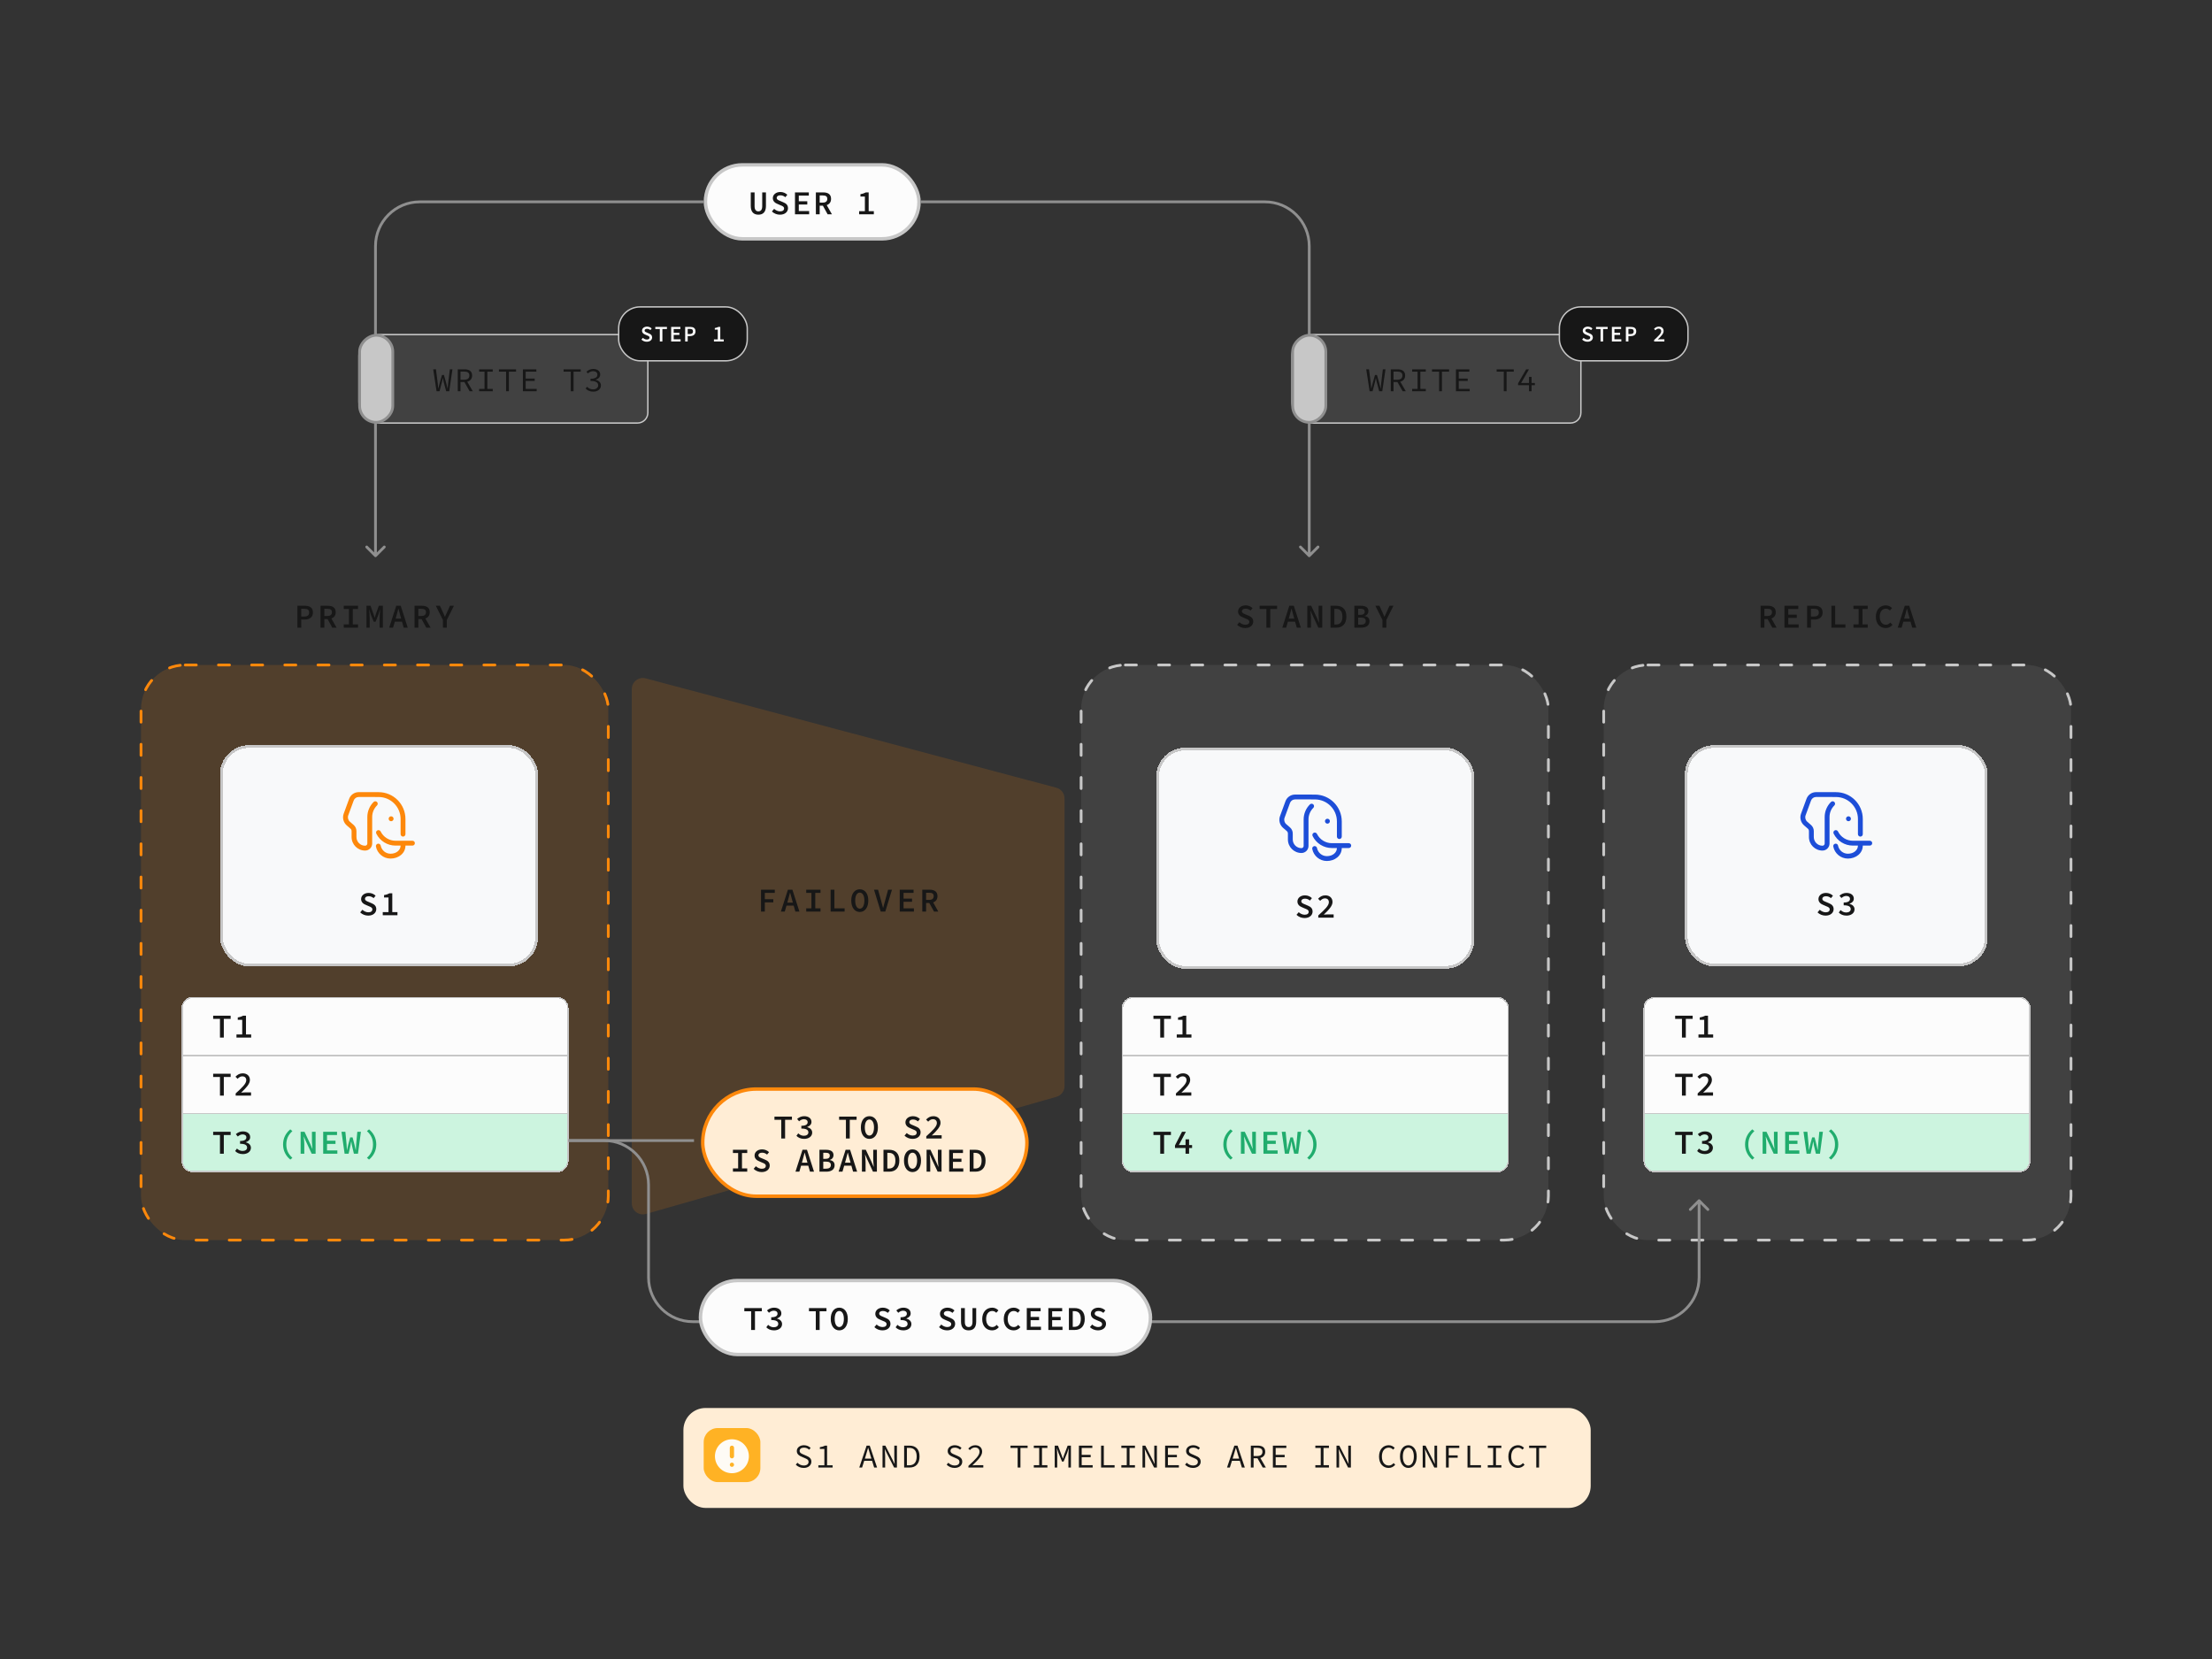 <svg width="1600" height="1200" viewBox="0 0 1600 1200" fill="none" xmlns="http://www.w3.org/2000/svg">
<rect x="0" y="0" width="1600" height="1200" fill="#333333" stroke="none"/>
<rect x="494.328" y="1018.44" width="656.266" height="72.284" rx="16" fill="#FFEDD5"/>
<path d="M900.681 454.288C898.473 454.288 896.385 453.448 894.849 451.96L896.457 450.064C897.633 451.144 899.193 451.888 900.729 451.888C902.673 451.888 903.657 451.072 903.657 449.8C903.657 448.48 902.601 448.072 901.041 447.448L898.905 446.512C897.225 445.864 895.521 444.616 895.521 442.312C895.521 439.792 897.777 437.872 900.969 437.872C902.913 437.872 904.713 438.616 906.009 439.888L904.569 441.64C903.513 440.776 902.433 440.272 900.969 440.272C899.337 440.272 898.329 440.968 898.329 442.168C898.329 443.416 899.601 443.848 901.017 444.424L903.081 445.312C905.073 446.128 906.489 447.28 906.489 449.584C906.489 452.152 904.353 454.288 900.681 454.288ZM916.031 454V440.488H911.111V438.16H923.759V440.488H918.815V454H916.031ZM927.518 454L932.606 438.16H935.846L940.934 454H938.006L936.782 449.68H931.574L930.326 454H927.518ZM932.174 447.496H936.182L935.63 445.528C935.15 443.848 934.67 442.072 934.214 440.32H934.118C933.686 442.072 933.206 443.848 932.726 445.528L932.174 447.496ZM945.605 454V438.16H948.413L952.637 447.136L954.101 450.496H954.173C954.053 448.864 953.789 446.872 953.789 445.12V438.16H956.429V454H953.597L949.397 445L947.933 441.664H947.861C947.981 443.344 948.245 445.24 948.245 446.992V454H945.605ZM962.395 454V438.16H966.451C971.083 438.16 973.867 440.776 973.867 446.008C973.867 451.24 971.083 454 966.595 454H962.395ZM965.179 451.744H966.283C969.307 451.744 971.011 449.896 971.011 446.008C971.011 442.12 969.307 440.392 966.283 440.392H965.179V451.744ZM979.642 454V438.16H984.25C987.466 438.16 989.818 439.144 989.818 442.048C989.818 443.536 988.93 445 987.082 445.504V445.6C989.362 445.984 990.61 447.184 990.61 449.344C990.61 452.512 988.09 454 984.658 454H979.642ZM982.402 444.736H983.986C986.194 444.736 987.106 443.872 987.106 442.384C987.106 440.92 986.098 440.32 984.058 440.32H982.402V444.736ZM982.402 451.84H984.37C986.674 451.84 987.898 450.976 987.898 449.176C987.898 447.472 986.722 446.728 984.37 446.728H982.402V451.84ZM999.985 454V448.48L994.825 438.16H997.777L999.769 442.432C1000.3 443.632 1000.8 444.808 1001.38 446.08H1001.47C1002.02 444.808 1002.58 443.632 1003.13 442.408L1005.05 438.16H1007.93L1002.77 448.48V454H999.985Z" fill="#171717"/>
<rect x="782" y="481" width="338" height="416" rx="32" fill="#C7C7C7" fill-opacity="0.1"/>
<rect x="782" y="481" width="338" height="416" rx="32" stroke="#C7C7C7" stroke-width="2" stroke-linecap="round" stroke-dasharray="8 16"/>
<path d="M1273.47 454V438.16H1278.7C1281.94 438.16 1284.46 439.312 1284.46 442.84C1284.46 445.24 1283.22 446.704 1281.32 447.352L1285.09 454H1281.97L1278.56 447.784H1276.23V454H1273.47ZM1276.23 445.552H1278.42C1280.58 445.552 1281.73 444.64 1281.73 442.84C1281.73 440.992 1280.58 440.368 1278.42 440.368H1276.23V445.552ZM1290.74 454V438.16H1300.75V440.488H1293.5V444.592H1299.65V446.92H1293.5V451.648H1300.99V454H1290.74ZM1307.13 454V438.16H1312.41C1315.84 438.16 1318.36 439.36 1318.36 443.032C1318.36 446.536 1315.79 448.144 1312.41 448.144H1309.89V454H1307.13ZM1309.89 445.936H1312.17C1314.52 445.936 1315.62 444.976 1315.62 443.032C1315.62 441.04 1314.47 440.368 1312.17 440.368H1309.89V445.936ZM1324.71 454V438.16H1327.44V451.648H1334.84V454H1324.71ZM1340.64 454V451.648H1344.4V440.488H1340.64V438.16H1350.98V440.488H1347.19V451.648H1350.98V454H1340.64ZM1364 454.288C1359.99 454.288 1356.85 451.36 1356.85 446.128C1356.85 440.944 1359.95 437.872 1364.1 437.872C1366.04 437.872 1367.58 438.808 1368.56 439.84L1367.03 441.568C1366.23 440.776 1365.32 440.272 1364.1 440.272C1361.48 440.272 1359.68 442.456 1359.68 446.032C1359.68 449.656 1361.48 451.888 1364.17 451.888C1365.44 451.888 1366.43 451.288 1367.31 450.304L1368.87 451.984C1367.6 453.472 1365.99 454.288 1364 454.288ZM1372.68 454L1377.77 438.16H1381.01L1386.1 454H1383.17L1381.94 449.68H1376.74L1375.49 454H1372.68ZM1377.34 447.496H1381.34L1380.79 445.528C1380.31 443.848 1379.83 442.072 1379.38 440.32H1379.28C1378.85 442.072 1378.37 443.848 1377.89 445.528L1377.34 447.496Z" fill="#171717"/>
<rect x="1160" y="481" width="338" height="416" rx="32" fill="#C7C7C7" fill-opacity="0.1"/>
<rect x="1160" y="481" width="338" height="416" rx="32" stroke="#C7C7C7" stroke-width="2" stroke-linecap="round" stroke-dasharray="8 16"/>
<path d="M215.123 454V438.16H220.403C223.835 438.16 226.355 439.36 226.355 443.032C226.355 446.536 223.787 448.144 220.403 448.144H217.883V454H215.123ZM217.883 445.936H220.163C222.515 445.936 223.619 444.976 223.619 443.032C223.619 441.04 222.467 440.368 220.163 440.368H217.883V445.936ZM231.842 454V438.16H237.074C240.314 438.16 242.834 439.312 242.834 442.84C242.834 445.24 241.586 446.704 239.69 447.352L243.458 454H240.338L236.93 447.784H234.602V454H231.842ZM234.602 445.552H236.786C238.946 445.552 240.098 444.64 240.098 442.84C240.098 440.992 238.946 440.368 236.786 440.368H234.602V445.552ZM248.632 454V451.648H252.4V440.488H248.632V438.16H258.976V440.488H255.184V451.648H258.976V454H248.632ZM265.087 454V438.16H268.039L270.223 444.352L270.991 446.728H271.087L271.807 444.352L273.991 438.16H276.943V454H274.591V446.872C274.591 445.36 274.807 442.384 274.951 440.896H274.855L273.655 444.76L271.663 449.728H270.319L268.303 444.76L267.103 440.896H267.031C267.151 442.384 267.391 445.36 267.391 446.872V454H265.087ZM281.521 454L286.609 438.16H289.849L294.937 454H292.009L290.785 449.68H285.577L284.329 454H281.521ZM286.177 447.496H290.185L289.633 445.528C289.153 443.848 288.673 442.072 288.217 440.32H288.121C287.689 442.072 287.209 443.848 286.729 445.528L286.177 447.496ZM299.848 454V438.16H305.08C308.32 438.16 310.84 439.312 310.84 442.84C310.84 445.24 309.592 446.704 307.696 447.352L311.464 454H308.344L304.936 447.784H302.608V454H299.848ZM302.608 445.552H304.792C306.952 445.552 308.104 444.64 308.104 442.84C308.104 440.992 306.952 440.368 304.792 440.368H302.608V445.552ZM320.406 454V448.48L315.246 438.16H318.198L320.19 442.432C320.718 443.632 321.222 444.808 321.798 446.08H321.894C322.446 444.808 322.998 443.632 323.55 442.408L325.47 438.16H328.35L323.19 448.48V454H320.406Z" fill="#171717"/>
<rect x="102" y="481" width="338" height="416" rx="32" fill="#FD880B" fill-opacity="0.15"/>
<rect x="102" y="481" width="338" height="416" rx="32" stroke="#FD880B" stroke-width="2" stroke-linecap="round" stroke-dasharray="8 16"/>
<g>
<path d="M811.375 729.267C811.375 724.701 815.076 721 819.642 721H1083.11C1087.67 721 1091.38 724.701 1091.38 729.267V764H811.375V729.267Z" fill="#FCFCFC" shape-rendering="crispEdges"/>
<path d="M819.643 721.5H1083.11C1087.4 721.5 1090.88 724.978 1090.88 729.268V763.5H811.875V729.268C811.875 724.978 815.353 721.5 819.643 721.5Z" stroke="#C7C7C7" shape-rendering="crispEdges"/>
<path d="M839.229 750.5V736.988H834.309V734.66H846.957V736.988H842.013V750.5H839.229ZM851.172 750.5V748.244H855.324V737.66H852.108V735.932C853.812 735.668 854.988 735.236 856.044 734.66H858.06V748.244H861.804V750.5H851.172Z" fill="#171717"/>
</g>
<g>
<rect x="811.375" y="763" width="280" height="43" fill="#FCFCFC" shape-rendering="crispEdges"/>
<rect x="811.875" y="763.5" width="279" height="42" stroke="#C7C7C7" shape-rendering="crispEdges"/>
<path d="M839.229 792.5V778.988H834.309V776.66H846.957V778.988H842.013V792.5H839.229ZM850.596 792.5V790.892C855.372 786.572 858.252 783.812 858.252 781.34C858.252 779.66 857.268 778.556 855.348 778.556C854.004 778.556 852.9 779.348 851.964 780.332L850.452 778.82C851.94 777.284 853.452 776.372 855.708 776.372C858.828 776.372 860.892 778.268 860.892 781.196C860.892 784.028 858.132 786.932 854.556 790.316C855.468 790.244 856.524 790.148 857.364 790.148H861.708V792.5H850.596Z" fill="#171717"/>
</g>
<g>
<path d="M811.375 805H1091.38V839.733C1091.38 844.299 1087.67 848 1083.11 848H819.642C815.076 848 811.375 844.299 811.375 839.733V805Z" fill="#CCF4DF" shape-rendering="crispEdges"/>
<path d="M1090.88 805.5V839.732C1090.88 844.022 1087.4 847.5 1083.11 847.5H819.643C815.353 847.5 811.875 844.022 811.875 839.732V805.5H1090.88Z" stroke="#C7C7C7" shape-rendering="crispEdges"/>
<path d="M839.229 834.5V820.988H834.309V818.66H846.957V820.988H842.013V834.5H839.229ZM857.532 834.5V830.372H849.9V828.5L854.964 818.66H857.772L852.708 828.236H857.532V824.108H860.1V828.236H862.26V830.372H860.1V834.5H857.532Z" fill="#171717"/>
<path d="M890.105 838.772C886.865 836.084 884.873 832.388 884.873 827.828C884.873 823.244 886.865 819.572 890.105 816.884L891.617 818.18C888.593 820.916 887.225 823.916 887.225 827.828C887.225 831.74 888.593 834.74 891.617 837.476L890.105 838.772ZM897.584 834.5V818.66H900.392L904.616 827.636L906.08 830.996H906.152C906.032 829.364 905.768 827.372 905.768 825.62V818.66H908.408V834.5H905.576L901.376 825.5L899.912 822.164H899.84C899.96 823.844 900.224 825.74 900.224 827.492V834.5H897.584ZM913.895 834.5V818.66H923.903V820.988H916.655V825.092H922.799V827.42H916.655V832.148H924.143V834.5H913.895ZM929.389 834.5L927.133 818.636H929.941L930.829 827.852C930.877 829.196 930.973 830.516 931.045 831.836H931.117C931.405 830.516 931.741 829.172 932.029 827.852L933.397 822.716H935.173L936.517 827.852C936.781 829.148 937.141 830.492 937.429 831.836H937.525L937.741 827.852L938.581 818.636H941.197L939.061 834.5H936.109L934.717 828.644C934.525 827.684 934.333 826.652 934.213 825.716H934.141C933.997 826.652 933.829 827.684 933.613 828.644L932.293 834.5H929.389ZM947.068 838.772L945.532 837.476C948.58 834.74 949.924 831.74 949.924 827.828C949.924 823.916 948.58 820.916 945.532 818.18L947.068 816.884C950.284 819.572 952.3 823.244 952.3 827.828C952.3 832.388 950.284 836.084 947.068 838.772Z" fill="#20AC6D"/>
</g>
<g>
<path d="M131.25 729.267C131.25 724.701 134.951 721 139.517 721H402.983C407.549 721 411.25 724.701 411.25 729.267V764H131.25V729.267Z" fill="#FCFCFC" shape-rendering="crispEdges"/>
<path d="M139.518 721.5H402.982C407.272 721.5 410.75 724.978 410.75 729.268V763.5H131.75V729.268C131.75 724.978 135.228 721.5 139.518 721.5Z" stroke="#C7C7C7" shape-rendering="crispEdges"/>
<path d="M159.104 750.5V736.988H154.184V734.66H166.832V736.988H161.888V750.5H159.104ZM171.047 750.5V748.244H175.199V737.66H171.983V735.932C173.687 735.668 174.863 735.236 175.919 734.66H177.935V748.244H181.679V750.5H171.047Z" fill="#171717"/>
</g>
<g>
<rect x="131.25" y="763" width="280" height="43" fill="#FCFCFC" shape-rendering="crispEdges"/>
<rect x="131.75" y="763.5" width="279" height="42" stroke="#C7C7C7" shape-rendering="crispEdges"/>
<path d="M159.104 792.5V778.988H154.184V776.66H166.832V778.988H161.888V792.5H159.104ZM170.471 792.5V790.892C175.247 786.572 178.127 783.812 178.127 781.34C178.127 779.66 177.143 778.556 175.223 778.556C173.879 778.556 172.775 779.348 171.839 780.332L170.327 778.82C171.815 777.284 173.327 776.372 175.583 776.372C178.703 776.372 180.767 778.268 180.767 781.196C180.767 784.028 178.007 786.932 174.431 790.316C175.343 790.244 176.399 790.148 177.239 790.148H181.583V792.5H170.471Z" fill="#171717"/>
</g>
<g>
<path d="M131.25 805H411.25V839.733C411.25 844.299 407.549 848 402.983 848H139.517C134.951 848 131.25 844.299 131.25 839.733V805Z" fill="#CCF4DF" shape-rendering="crispEdges"/>
<path d="M410.75 805.5V839.732C410.75 844.022 407.272 847.5 402.982 847.5H139.518C135.228 847.5 131.75 844.022 131.75 839.732V805.5H410.75Z" stroke="#C7C7C7" shape-rendering="crispEdges"/>
<path d="M159.104 834.5V820.988H154.184V818.66H166.832V820.988H161.888V834.5H159.104ZM175.679 834.788C173.063 834.788 171.239 833.804 170.087 832.556L171.407 830.78C172.415 831.764 173.783 832.532 175.463 832.532C177.335 832.532 178.727 831.62 178.727 830.108C178.727 828.428 177.431 827.324 173.639 827.324V825.308C176.951 825.308 178.199 824.228 178.199 822.716C178.199 821.372 177.143 820.556 175.511 820.556C174.191 820.556 173.039 821.156 172.007 822.068L170.591 820.364C171.959 819.164 173.663 818.372 175.631 818.372C178.727 818.372 180.959 819.884 180.959 822.524C180.959 824.324 179.735 825.5 177.887 826.172V826.292C179.855 826.772 181.487 828.116 181.487 830.228C181.487 833.108 178.823 834.788 175.679 834.788Z" fill="#171717"/>
<path d="M209.98 838.772C206.74 836.084 204.748 832.388 204.748 827.828C204.748 823.244 206.74 819.572 209.98 816.884L211.492 818.18C208.468 820.916 207.1 823.916 207.1 827.828C207.1 831.74 208.468 834.74 211.492 837.476L209.98 838.772ZM217.459 834.5V818.66H220.267L224.491 827.636L225.955 830.996H226.027C225.907 829.364 225.643 827.372 225.643 825.62V818.66H228.283V834.5H225.451L221.251 825.5L219.787 822.164H219.715C219.835 823.844 220.099 825.74 220.099 827.492V834.5H217.459ZM233.77 834.5V818.66H243.778V820.988H236.53V825.092H242.674V827.42H236.53V832.148H244.018V834.5H233.77ZM249.264 834.5L247.008 818.636H249.816L250.704 827.852C250.752 829.196 250.848 830.516 250.92 831.836H250.992C251.28 830.516 251.616 829.172 251.904 827.852L253.272 822.716H255.048L256.392 827.852C256.656 829.148 257.016 830.492 257.304 831.836H257.4L257.616 827.852L258.456 818.636H261.072L258.936 834.5H255.984L254.592 828.644C254.4 827.684 254.208 826.652 254.088 825.716H254.016C253.872 826.652 253.704 827.684 253.488 828.644L252.168 834.5H249.264ZM266.943 838.772L265.407 837.476C268.455 834.74 269.799 831.74 269.799 827.828C269.799 823.916 268.455 820.916 265.407 818.18L266.943 816.884C270.159 819.572 272.175 823.244 272.175 827.828C272.175 832.388 270.159 836.084 266.943 838.772Z" fill="#20AC6D"/>
</g>
<g>
<path d="M1188.75 729.267C1188.75 724.701 1192.45 721 1197.02 721H1460.48C1465.05 721 1468.75 724.701 1468.75 729.267V764H1188.75V729.267Z" fill="#FCFCFC" shape-rendering="crispEdges"/>
<path d="M1197.02 721.5H1460.48C1464.77 721.5 1468.25 724.978 1468.25 729.268V763.5H1189.25V729.268C1189.25 724.978 1192.73 721.5 1197.02 721.5Z" stroke="#C7C7C7" shape-rendering="crispEdges"/>
<path d="M1216.6 750.5V736.988H1211.68V734.66H1224.33V736.988H1219.39V750.5H1216.6ZM1228.55 750.5V748.244H1232.7V737.66H1229.48V735.932C1231.19 735.668 1232.36 735.236 1233.42 734.66H1235.44V748.244H1239.18V750.5H1228.55Z" fill="#171717"/>
</g>
<g>
<rect x="1188.75" y="763" width="280" height="43" fill="#FCFCFC" shape-rendering="crispEdges"/>
<rect x="1189.25" y="763.5" width="279" height="42" stroke="#C7C7C7" shape-rendering="crispEdges"/>
<path d="M1216.6 792.5V778.988H1211.68V776.66H1224.33V778.988H1219.39V792.5H1216.6ZM1227.97 792.5V790.892C1232.75 786.572 1235.63 783.812 1235.63 781.34C1235.63 779.66 1234.64 778.556 1232.72 778.556C1231.38 778.556 1230.28 779.348 1229.34 780.332L1227.83 778.82C1229.32 777.284 1230.83 776.372 1233.08 776.372C1236.2 776.372 1238.27 778.268 1238.27 781.196C1238.27 784.028 1235.51 786.932 1231.93 790.316C1232.84 790.244 1233.9 790.148 1234.74 790.148H1239.08V792.5H1227.97Z" fill="#171717"/>
</g>
<g>
<path d="M1188.75 805H1468.75V839.733C1468.75 844.299 1465.05 848 1460.48 848H1197.02C1192.45 848 1188.75 844.299 1188.75 839.733V805Z" fill="#CCF4DF" shape-rendering="crispEdges"/>
<path d="M1468.25 805.5V839.732C1468.25 844.022 1464.77 847.5 1460.48 847.5H1197.02C1192.73 847.5 1189.25 844.022 1189.25 839.732V805.5H1468.25Z" stroke="#C7C7C7" shape-rendering="crispEdges"/>
<path d="M1216.6 834.5V820.988H1211.68V818.66H1224.33V820.988H1219.39V834.5H1216.6ZM1233.18 834.788C1230.56 834.788 1228.74 833.804 1227.59 832.556L1228.91 830.78C1229.92 831.764 1231.28 832.532 1232.96 832.532C1234.84 832.532 1236.23 831.62 1236.23 830.108C1236.23 828.428 1234.93 827.324 1231.14 827.324V825.308C1234.45 825.308 1235.7 824.228 1235.7 822.716C1235.7 821.372 1234.64 820.556 1233.01 820.556C1231.69 820.556 1230.54 821.156 1229.51 822.068L1228.09 820.364C1229.46 819.164 1231.16 818.372 1233.13 818.372C1236.23 818.372 1238.46 819.884 1238.46 822.524C1238.46 824.324 1237.24 825.5 1235.39 826.172V826.292C1237.36 826.772 1238.99 828.116 1238.99 830.228C1238.99 833.108 1236.32 834.788 1233.18 834.788Z" fill="#171717"/>
<path d="M1267.48 838.772C1264.24 836.084 1262.25 832.388 1262.25 827.828C1262.25 823.244 1264.24 819.572 1267.48 816.884L1268.99 818.18C1265.97 820.916 1264.6 823.916 1264.6 827.828C1264.6 831.74 1265.97 834.74 1268.99 837.476L1267.48 838.772ZM1274.96 834.5V818.66H1277.77L1281.99 827.636L1283.45 830.996H1283.53C1283.41 829.364 1283.14 827.372 1283.14 825.62V818.66H1285.78V834.5H1282.95L1278.75 825.5L1277.29 822.164H1277.21C1277.33 823.844 1277.6 825.74 1277.6 827.492V834.5H1274.96ZM1291.27 834.5V818.66H1301.28V820.988H1294.03V825.092H1300.17V827.42H1294.03V832.148H1301.52V834.5H1291.27ZM1306.76 834.5L1304.51 818.636H1307.32L1308.2 827.852C1308.25 829.196 1308.35 830.516 1308.42 831.836H1308.49C1308.78 830.516 1309.12 829.172 1309.4 827.852L1310.77 822.716H1312.55L1313.89 827.852C1314.16 829.148 1314.52 830.492 1314.8 831.836H1314.9L1315.12 827.852L1315.96 818.636H1318.57L1316.44 834.5H1313.48L1312.09 828.644C1311.9 827.684 1311.71 826.652 1311.59 825.716H1311.52C1311.37 826.652 1311.2 827.684 1310.99 828.644L1309.67 834.5H1306.76ZM1324.44 838.772L1322.91 837.476C1325.95 834.74 1327.3 831.74 1327.3 827.828C1327.3 823.916 1325.95 820.916 1322.91 818.18L1324.44 816.884C1327.66 819.572 1329.67 823.244 1329.67 827.828C1329.67 832.388 1327.66 836.084 1324.44 838.772Z" fill="#20AC6D"/>
</g>
<g>
<rect x="159.111" y="539" width="230" height="160" rx="21" fill="#F8F9FA" shape-rendering="crispEdges"/>
<rect x="160.111" y="540" width="228" height="158" rx="20" stroke="#C7C7C7" stroke-width="2" shape-rendering="crispEdges"/>
<path fill-rule="evenodd" clip-rule="evenodd" d="M252.546 577.808C253.613 574.902 256.381 572.97 259.477 572.97H271.623V572.988H273.853C284.579 572.988 293.274 581.683 293.274 592.409V603.374C293.274 604.343 292.488 605.129 291.519 605.129C290.55 605.129 289.764 604.343 289.764 603.374V592.409C289.764 583.621 282.64 576.498 273.853 576.498H271.369C271.284 576.498 271.199 576.492 271.117 576.48H259.477C257.853 576.48 256.401 577.493 255.842 579.018L251.906 589.738C251.302 591.382 251.778 593.228 253.102 594.376L255.802 596.716C257.088 597.831 257.827 599.448 257.827 601.15L257.827 605.452C257.827 608.92 260.639 611.732 264.107 611.732C264.987 611.732 265.7 611.019 265.7 610.139L265.7 590.972C265.7 586.889 267.331 582.975 270.23 580.1C270.918 579.417 272.03 579.422 272.712 580.11C273.395 580.799 273.39 581.91 272.702 582.592C270.467 584.808 269.21 587.825 269.21 590.972L269.21 610.139C269.21 612.957 266.925 615.242 264.107 615.242C258.7 615.242 254.317 610.859 254.317 605.452L254.317 601.15C254.317 600.467 254.02 599.817 253.503 599.369L250.803 597.028C248.377 594.926 247.504 591.542 248.61 588.529L252.546 577.808ZM272.987 600.626C273.857 600.199 274.909 600.558 275.336 601.429C277.351 605.534 281.526 608.136 286.099 608.136L298.33 608.136C299.3 608.136 300.085 608.922 300.085 609.891C300.085 610.86 299.3 611.646 298.33 611.646L293.274 611.646L293.274 611.656C293.274 617.319 288.131 621.03 282.501 621.03C277.259 621.03 272.895 617.288 271.927 612.331C271.742 611.379 272.362 610.457 273.314 610.272C274.265 610.086 275.187 610.707 275.373 611.658C276.025 614.999 278.97 617.52 282.501 617.52C286.832 617.52 289.764 614.796 289.764 611.656L289.764 611.646L286.099 611.646C280.187 611.646 274.789 608.283 272.185 602.975C271.758 602.105 272.117 601.053 272.987 600.626Z" fill="#FD880B"/>
<path d="M281.124 592.234C281.124 593.218 281.921 594.015 282.904 594.015C283.888 594.015 284.685 593.218 284.685 592.234C284.685 591.251 283.888 590.454 282.904 590.454C281.921 590.454 281.124 591.251 281.124 592.234Z" fill="#FD880B"/>
<path d="M266.359 662.288C264.151 662.288 262.063 661.448 260.527 659.96L262.135 658.064C263.311 659.144 264.871 659.888 266.407 659.888C268.351 659.888 269.335 659.072 269.335 657.8C269.335 656.48 268.279 656.072 266.719 655.448L264.583 654.512C262.903 653.864 261.199 652.616 261.199 650.312C261.199 647.792 263.455 645.872 266.647 645.872C268.591 645.872 270.391 646.616 271.687 647.888L270.247 649.64C269.191 648.776 268.111 648.272 266.647 648.272C265.015 648.272 264.007 648.968 264.007 650.168C264.007 651.416 265.279 651.848 266.695 652.424L268.759 653.312C270.751 654.128 272.167 655.28 272.167 657.584C272.167 660.152 270.031 662.288 266.359 662.288ZM276.862 662V659.744H281.014V649.16H277.798V647.432C279.502 647.168 280.678 646.736 281.734 646.16H283.75V659.744H287.494V662H276.862Z" fill="#171717"/>
</g>
<g>
<rect x="836.375" y="540.758" width="230" height="160" rx="21" fill="#F8F9FA" shape-rendering="crispEdges"/>
<rect x="837.375" y="541.758" width="228" height="158" rx="20" stroke="#C7C7C7" stroke-width="2" shape-rendering="crispEdges"/>
<path fill-rule="evenodd" clip-rule="evenodd" d="M929.81 579.566C930.877 576.659 933.644 574.728 936.74 574.728H948.887V574.746H951.117C961.843 574.746 970.538 583.441 970.538 594.166V605.131C970.538 606.101 969.752 606.887 968.783 606.887C967.813 606.887 967.027 606.101 967.027 605.131V594.166C967.027 585.379 959.904 578.256 951.117 578.256H948.633C948.547 578.256 948.463 578.25 948.381 578.238H936.74C935.116 578.238 933.665 579.251 933.105 580.776L929.169 591.496C928.566 593.14 929.042 594.986 930.365 596.133L933.066 598.474C934.352 599.588 935.091 601.206 935.091 602.908L935.091 607.21C935.091 610.678 937.902 613.49 941.371 613.49C942.25 613.49 942.963 612.776 942.963 611.897L942.963 592.73C942.963 588.647 944.594 584.733 947.494 581.858C948.182 581.175 949.293 581.18 949.976 581.868C950.658 582.556 950.654 583.668 949.965 584.35C947.731 586.566 946.474 589.583 946.474 592.73L946.474 611.897C946.474 614.715 944.189 617 941.371 617C935.964 617 931.58 612.617 931.58 607.21L931.581 602.908C931.581 602.224 931.284 601.574 930.767 601.127L928.066 598.786C925.64 596.684 924.768 593.3 925.874 590.286L929.81 579.566ZM950.251 602.384C951.121 601.957 952.173 602.316 952.6 603.186C954.614 607.292 958.789 609.894 963.363 609.894L975.594 609.894C976.563 609.894 977.349 610.68 977.349 611.649C977.349 612.618 976.563 613.404 975.594 613.404L970.538 613.404L970.538 613.413C970.538 619.076 965.394 622.788 959.765 622.788C954.523 622.788 950.159 619.046 949.191 614.088C949.005 613.137 949.626 612.215 950.577 612.03C951.529 611.844 952.451 612.465 952.636 613.416C953.288 616.757 956.234 619.278 959.765 619.278C964.096 619.278 967.027 616.554 967.027 613.413L967.027 613.404L963.363 613.404C957.45 613.404 952.053 610.041 949.448 604.733C949.021 603.863 949.381 602.811 950.251 602.384Z" fill="#1D4ED8"/>
<path d="M958.388 593.992C958.388 594.975 959.185 595.772 960.168 595.772C961.151 595.772 961.948 594.975 961.948 593.992C961.948 593.009 961.151 592.212 960.168 592.212C959.185 592.212 958.388 593.009 958.388 593.992Z" fill="#1D4ED8"/>
<path d="M943.623 664.046C941.415 664.046 939.327 663.206 937.791 661.718L939.399 659.822C940.575 660.902 942.135 661.646 943.671 661.646C945.615 661.646 946.599 660.83 946.599 659.558C946.599 658.238 945.543 657.83 943.983 657.206L941.847 656.27C940.167 655.622 938.463 654.374 938.463 652.07C938.463 649.55 940.719 647.63 943.911 647.63C945.855 647.63 947.655 648.374 948.951 649.646L947.511 651.398C946.455 650.534 945.375 650.03 943.911 650.03C942.279 650.03 941.271 650.726 941.271 651.926C941.271 653.174 942.543 653.606 943.959 654.182L946.023 655.07C948.015 655.886 949.431 657.038 949.431 659.342C949.431 661.91 947.295 664.046 943.623 664.046ZM953.55 663.758V662.15C958.326 657.83 961.206 655.07 961.206 652.598C961.206 650.918 960.222 649.814 958.302 649.814C956.958 649.814 955.854 650.606 954.918 651.59L953.406 650.078C954.894 648.542 956.406 647.63 958.662 647.63C961.782 647.63 963.846 649.526 963.846 652.454C963.846 655.286 961.086 658.19 957.51 661.574C958.422 661.502 959.478 661.406 960.318 661.406H964.662V663.758H953.55Z" fill="#171717"/>
</g>
<g>
<rect x="1218.75" y="539" width="219" height="160" rx="21" fill="#F8F9FA" shape-rendering="crispEdges"/>
<rect x="1219.75" y="540" width="217" height="158" rx="20" stroke="#C7C7C7" stroke-width="2" shape-rendering="crispEdges"/>
<path fill-rule="evenodd" clip-rule="evenodd" d="M1306.69 577.808C1307.75 574.902 1310.52 572.97 1313.62 572.97H1325.76V572.988H1327.99C1338.72 572.988 1347.41 581.683 1347.41 592.409V603.374C1347.41 604.343 1346.63 605.129 1345.66 605.129C1344.69 605.129 1343.9 604.343 1343.9 603.374V592.409C1343.9 583.621 1336.78 576.498 1327.99 576.498H1325.51C1325.42 576.498 1325.34 576.492 1325.26 576.48H1313.62C1311.99 576.48 1310.54 577.493 1309.98 579.018L1306.04 589.738C1305.44 591.382 1305.92 593.228 1307.24 594.376L1309.94 596.716C1311.23 597.831 1311.97 599.448 1311.97 601.15L1311.97 605.452C1311.97 608.92 1314.78 611.732 1318.25 611.732C1319.13 611.732 1319.84 611.019 1319.84 610.139L1319.84 590.972C1319.84 586.889 1321.47 582.975 1324.37 580.1C1325.06 579.417 1326.17 579.422 1326.85 580.11C1327.53 580.799 1327.53 581.91 1326.84 582.592C1324.61 584.808 1323.35 587.825 1323.35 590.972L1323.35 610.139C1323.35 612.957 1321.06 615.242 1318.25 615.242C1312.84 615.242 1308.46 610.859 1308.46 605.452L1308.46 601.15C1308.46 600.467 1308.16 599.817 1307.64 599.369L1304.94 597.028C1302.52 594.926 1301.64 591.542 1302.75 588.529L1306.69 577.808ZM1327.13 600.626C1328 600.199 1329.05 600.558 1329.47 601.429C1331.49 605.534 1335.66 608.136 1340.24 608.136L1352.47 608.136C1353.44 608.136 1354.22 608.922 1354.22 609.891C1354.22 610.86 1353.44 611.646 1352.47 611.646L1347.41 611.646L1347.41 611.656C1347.41 617.319 1342.27 621.03 1336.64 621.03C1331.4 621.03 1327.03 617.288 1326.07 612.331C1325.88 611.379 1326.5 610.457 1327.45 610.272C1328.4 610.086 1329.33 610.707 1329.51 611.658C1330.16 614.999 1333.11 617.52 1336.64 617.52C1340.97 617.52 1343.9 614.796 1343.9 611.656L1343.9 611.646L1340.24 611.646C1334.33 611.646 1328.93 608.283 1326.32 602.975C1325.9 602.105 1326.26 601.053 1327.13 600.626Z" fill="#1D4ED8"/>
<path d="M1335.26 592.234C1335.26 593.218 1336.06 594.015 1337.04 594.015C1338.03 594.015 1338.82 593.218 1338.82 592.234C1338.82 591.251 1338.03 590.454 1337.04 590.454C1336.06 590.454 1335.26 591.251 1335.26 592.234Z" fill="#1D4ED8"/>
<path d="M1320.5 662.288C1318.29 662.288 1316.2 661.448 1314.67 659.96L1316.27 658.064C1317.45 659.144 1319.01 659.888 1320.55 659.888C1322.49 659.888 1323.47 659.072 1323.47 657.8C1323.47 656.48 1322.42 656.072 1320.86 655.448L1318.72 654.512C1317.04 653.864 1315.34 652.616 1315.34 650.312C1315.34 647.792 1317.59 645.872 1320.79 645.872C1322.73 645.872 1324.53 646.616 1325.83 647.888L1324.39 649.64C1323.33 648.776 1322.25 648.272 1320.79 648.272C1319.15 648.272 1318.15 648.968 1318.15 650.168C1318.15 651.416 1319.42 651.848 1320.83 652.424L1322.9 653.312C1324.89 654.128 1326.31 655.28 1326.31 657.584C1326.31 660.152 1324.17 662.288 1320.5 662.288ZM1335.63 662.288C1333.02 662.288 1331.19 661.304 1330.04 660.056L1331.36 658.28C1332.37 659.264 1333.74 660.032 1335.42 660.032C1337.29 660.032 1338.68 659.12 1338.68 657.608C1338.68 655.928 1337.38 654.824 1333.59 654.824V652.808C1336.9 652.808 1338.15 651.728 1338.15 650.216C1338.15 648.872 1337.1 648.056 1335.46 648.056C1334.14 648.056 1332.99 648.656 1331.96 649.568L1330.54 647.864C1331.91 646.664 1333.62 645.872 1335.58 645.872C1338.68 645.872 1340.91 647.384 1340.91 650.024C1340.91 651.824 1339.69 653 1337.84 653.672V653.792C1339.81 654.272 1341.44 655.616 1341.44 657.728C1341.44 660.608 1338.78 662.288 1335.63 662.288Z" fill="#171717"/>
</g>
<path d="M457 498.41C457 493.154 461.981 489.327 467.059 490.679L764.059 569.781C767.562 570.714 770 573.886 770 577.512V785.645C770 789.218 767.631 792.358 764.195 793.338L467.195 878.091C462.085 879.549 457 875.712 457 870.398V498.41Z" fill="#FD880B" fill-opacity="0.15"/>
<path d="M550.465 659.375V643.535H560.425V645.863H553.225V650.399H559.345V652.727H553.225V659.375H550.465ZM564.832 659.375L569.92 643.535H573.16L578.248 659.375H575.32L574.096 655.055H568.888L567.64 659.375H564.832ZM569.488 652.871H573.496L572.944 650.903C572.464 649.223 571.984 647.447 571.528 645.695H571.432C571 647.447 570.52 649.223 570.04 650.903L569.488 652.871ZM583.159 659.375V657.023H586.927V645.863H583.159V643.535H593.503V645.863H589.711V657.023H593.503V659.375H583.159ZM600.813 659.375V643.535H603.549V657.023H610.941V659.375H600.813ZM621.9 659.663C618.276 659.663 615.732 656.495 615.732 651.383C615.732 646.247 618.276 643.247 621.9 643.247C625.548 643.247 628.068 646.271 628.068 651.383C628.068 656.495 625.548 659.663 621.9 659.663ZM621.9 657.263C623.916 657.263 625.236 654.959 625.236 651.383C625.236 647.807 623.916 645.647 621.9 645.647C619.884 645.647 618.588 647.807 618.588 651.383C618.588 654.959 619.884 657.263 621.9 657.263ZM637.059 659.375L632.187 643.535H635.115L637.347 651.527C637.851 653.327 638.187 654.863 638.715 656.687H638.811C639.339 654.863 639.699 653.327 640.203 651.527L642.387 643.535H645.195L640.347 659.375H637.059ZM650.801 659.375V643.535H660.809V645.863H653.561V649.967H659.705V652.295H653.561V657.023H661.049V659.375H650.801ZM667.112 659.375V643.535H672.344C675.584 643.535 678.104 644.687 678.104 648.215C678.104 650.615 676.856 652.079 674.96 652.727L678.728 659.375H675.608L672.2 653.159H669.872V659.375H667.112ZM669.872 650.927H672.056C674.216 650.927 675.368 650.015 675.368 648.215C675.368 646.367 674.216 645.743 672.056 645.743H669.872V650.927Z" fill="#171717"/>
<rect x="510.25" y="119.25" width="154.5" height="53.5" rx="26.75" fill="#FCFCFC"/>
<rect x="510.25" y="119.25" width="154.5" height="53.5" rx="26.75" stroke="#C7C7C7" stroke-width="2.5"/>
<path d="M548.576 155.288C545.12 155.288 543.056 153.296 543.056 148.952V139.16H545.816V149.144C545.816 151.76 546.872 152.888 548.576 152.888C550.256 152.888 551.336 151.76 551.336 149.144V139.16H554.024V148.952C554.024 153.296 552.008 155.288 548.576 155.288ZM564.167 155.288C561.959 155.288 559.871 154.448 558.335 152.96L559.943 151.064C561.119 152.144 562.679 152.888 564.215 152.888C566.159 152.888 567.143 152.072 567.143 150.8C567.143 149.48 566.087 149.072 564.527 148.448L562.391 147.512C560.711 146.864 559.007 145.616 559.007 143.312C559.007 140.792 561.263 138.872 564.455 138.872C566.399 138.872 568.199 139.616 569.495 140.888L568.055 142.64C566.999 141.776 565.919 141.272 564.455 141.272C562.823 141.272 561.815 141.968 561.815 143.168C561.815 144.416 563.087 144.848 564.503 145.424L566.567 146.312C568.559 147.128 569.975 148.28 569.975 150.584C569.975 153.152 567.839 155.288 564.167 155.288ZM575.029 155V139.16H585.037V141.488H577.789V145.592H583.933V147.92H577.789V152.648H585.277V155H575.029ZM590.14 155V139.16H595.372C598.612 139.16 601.132 140.312 601.132 143.84C601.132 146.24 599.884 147.704 597.988 148.352L601.756 155H598.636L595.228 148.784H592.9V155H590.14ZM592.9 146.552H595.084C597.244 146.552 598.396 145.64 598.396 143.84C598.396 141.992 597.244 141.368 595.084 141.368H592.9V146.552ZM621.441 155V152.744H625.593V142.16H622.377V140.432C624.081 140.168 625.257 139.736 626.313 139.16H628.329V152.744H632.073V155H621.441Z" fill="#171717"/>
<path d="M270.904 402.707C271.295 403.098 271.928 403.098 272.318 402.707L278.682 396.343C279.073 395.953 279.073 395.319 278.682 394.929C278.292 394.538 277.659 394.538 277.268 394.929L271.611 400.586L265.954 394.929C265.564 394.538 264.931 394.538 264.54 394.929C264.15 395.319 264.15 395.953 264.54 396.343L270.904 402.707ZM509 146V145H303.611V146V147H509V146ZM271.611 178H270.611L270.611 402H271.611H272.611L272.611 178H271.611ZM303.611 146V145C285.386 145 270.611 159.775 270.611 178H271.611H272.611C272.611 160.879 286.49 147 303.611 147V146Z" fill="#8F8F8F"/>
<path d="M469.111 868.5L469.111 924C469.111 941.673 483.438 956 501.111 956L1125.75 956" stroke="#8F8F8F" stroke-width="2"/>
<path d="M469.111 868.5L469.111 857C469.111 839.327 454.784 825 437.111 825L411.25 825" stroke="#8F8F8F" stroke-width="2"/>
<path d="M1229.71 867.793C1229.32 867.402 1228.68 867.402 1228.29 867.793L1221.93 874.157C1221.54 874.547 1221.54 875.181 1221.93 875.571C1222.32 875.962 1222.95 875.962 1223.34 875.571L1229 869.914L1234.66 875.571C1235.05 875.962 1235.68 875.962 1236.07 875.571C1236.46 875.181 1236.46 874.547 1236.07 874.157L1229.71 867.793ZM1125.75 956L1125.75 957L1197 957L1197 956L1197 955L1125.75 955L1125.75 956ZM1229 924L1230 924L1230 868.5L1229 868.5L1228 868.5L1228 924L1229 924ZM1197 956L1197 957C1215.23 957 1230 942.226 1230 924L1229 924L1228 924C1228 941.121 1214.12 955 1197 955L1197 956Z" fill="#8F8F8F"/>
<path d="M947.707 402.707C947.317 403.098 946.683 403.098 946.293 402.707L939.929 396.343C939.538 395.953 939.538 395.319 939.929 394.929C940.319 394.538 940.953 394.538 941.343 394.929L947 400.586L952.657 394.929C953.047 394.538 953.681 394.538 954.071 394.929C954.462 395.319 954.462 395.953 954.071 396.343L947.707 402.707ZM915 146V145V146ZM666 146V145H915V146V147H666V146ZM947 178H948L948 402H947H946L946 178H947ZM915 146V145C933.225 145 948 159.775 948 178H947H946C946 160.879 932.121 147 915 147V146Z" fill="#8F8F8F"/>
<path d="M275.111 242H461.111C465.253 242 468.611 245.358 468.611 249.5V298.5C468.611 302.642 465.253 306 461.111 306H275.111C266.551 306 259.611 299.06 259.611 290.5V257.5C259.611 248.94 266.551 242 275.111 242Z" fill="#C7C7C7" fill-opacity="0.1"/>
<path d="M275.111 242H461.111C465.253 242 468.611 245.358 468.611 249.5V298.5C468.611 302.642 465.253 306 461.111 306H275.111C266.551 306 259.611 299.06 259.611 290.5V257.5C259.611 248.94 266.551 242 275.111 242Z" stroke="#C7C7C7"/>
<rect x="260.111" y="305.5" width="63" height="24" rx="12" transform="rotate(-90 260.111 305.5)" fill="#C7C7C7"/>
<rect x="260.111" y="305.5" width="63" height="24" rx="12" transform="rotate(-90 260.111 305.5)" stroke="#8F8F8F" stroke-width="2" stroke-linecap="round"/>
<path d="M315.775 283L313.351 267.136H315.343L316.615 277.096C316.687 278.416 316.855 279.712 316.951 281.008H317.023C317.359 279.712 317.719 278.392 318.031 277.096L319.687 271.24H321.103L322.759 277.096C323.047 278.368 323.407 279.712 323.743 281.008H323.839C323.935 279.712 324.079 278.392 324.175 277.096L325.375 267.136H327.271L324.943 283H322.735L320.935 276.352C320.719 275.416 320.527 274.432 320.359 273.496H320.287C320.095 274.432 319.903 275.416 319.663 276.352L317.935 283H315.775ZM331.102 283V267.16H335.998C339.19 267.16 341.494 268.312 341.494 271.6C341.494 274.072 340.102 275.536 337.966 276.088L341.974 283H339.694L335.902 276.304H333.094V283H331.102ZM333.094 274.672H335.71C338.158 274.672 339.502 273.664 339.502 271.6C339.502 269.512 338.158 268.768 335.71 268.768H333.094V274.672ZM346.573 283V281.296H350.485V268.84H346.573V267.16H356.413V268.84H352.501V281.296H356.413V283H346.573ZM366.075 283V268.84H360.891V267.16H373.275V268.84H368.091V283H366.075ZM378.234 283V267.16H387.954V268.84H380.25V273.832H386.754V275.536H380.25V281.296H388.194V283H378.234ZM412.847 283V268.84H407.663V267.16H420.047V268.84H414.863V283H412.847ZM429.134 283.288C426.494 283.288 424.742 282.232 423.614 281.056L424.622 279.76C425.63 280.768 427.046 281.656 429.014 281.656C431.102 281.656 432.686 280.504 432.686 278.728C432.686 276.808 431.15 275.536 427.118 275.536V274C430.742 274 432.134 272.704 432.134 271.024C432.134 269.464 430.886 268.48 429.014 268.48C427.574 268.48 426.254 269.152 425.246 270.112L424.19 268.864C425.462 267.712 427.118 266.872 429.086 266.872C431.966 266.872 434.15 268.336 434.15 270.88C434.15 272.8 432.782 274.024 430.886 274.648V274.768C432.926 275.2 434.678 276.592 434.678 278.776C434.678 281.584 432.182 283.288 429.134 283.288Z" fill="#171717"/>
<path d="M950 242H1136C1140.14 242 1143.5 245.358 1143.5 249.5V298.5C1143.5 302.642 1140.14 306 1136 306H950C941.44 306 934.5 299.06 934.5 290.5V257.5C934.5 248.94 941.44 242 950 242Z" fill="#C7C7C7" fill-opacity="0.1"/>
<path d="M950 242H1136C1140.14 242 1143.5 245.358 1143.5 249.5V298.5C1143.5 302.642 1140.14 306 1136 306H950C941.44 306 934.5 299.06 934.5 290.5V257.5C934.5 248.94 941.44 242 950 242Z" stroke="#C7C7C7"/>
<rect x="935" y="305.5" width="63" height="24" rx="12" transform="rotate(-90 935 305.5)" fill="#C7C7C7"/>
<rect x="935" y="305.5" width="63" height="24" rx="12" transform="rotate(-90 935 305.5)" stroke="#8F8F8F" stroke-width="2" stroke-linecap="round"/>
<path d="M990.664 283L988.24 267.136H990.232L991.504 277.096C991.576 278.416 991.744 279.712 991.84 281.008H991.912C992.248 279.712 992.608 278.392 992.92 277.096L994.576 271.24H995.992L997.648 277.096C997.936 278.368 998.296 279.712 998.632 281.008H998.728C998.824 279.712 998.968 278.392 999.064 277.096L1000.26 267.136H1002.16L999.832 283H997.624L995.824 276.352C995.608 275.416 995.416 274.432 995.248 273.496H995.176C994.984 274.432 994.792 275.416 994.552 276.352L992.824 283H990.664ZM1005.99 283V267.16H1010.89C1014.08 267.16 1016.38 268.312 1016.38 271.6C1016.38 274.072 1014.99 275.536 1012.85 276.088L1016.86 283H1014.58L1010.79 276.304H1007.98V283H1005.99ZM1007.98 274.672H1010.6C1013.05 274.672 1014.39 273.664 1014.39 271.6C1014.39 269.512 1013.05 268.768 1010.6 268.768H1007.98V274.672ZM1021.46 283V281.296H1025.37V268.84H1021.46V267.16H1031.3V268.84H1027.39V281.296H1031.3V283H1021.46ZM1040.96 283V268.84H1035.78V267.16H1048.16V268.84H1042.98V283H1040.96ZM1053.12 283V267.16H1062.84V268.84H1055.14V273.832H1061.64V275.536H1055.14V281.296H1063.08V283H1053.12ZM1087.74 283V268.84H1082.55V267.16H1094.94V268.84H1089.75V283H1087.74ZM1105.97 283V278.608H1098.07V277.288L1103.9 267.16H1105.97L1100.25 277.024H1105.97V272.608H1107.84V277.024H1110.21V278.608H1107.84V283H1105.97Z" fill="#171717"/>
<path d="M411.25 825L502 825" stroke="#8F8F8F" stroke-width="2"/>
<rect x="508.306" y="787.75" width="234.5" height="77.5" rx="38.75" fill="#FFEDD5"/>
<rect x="508.306" y="787.75" width="234.5" height="77.5" rx="38.75" stroke="#FD880B" stroke-width="2.5"/>
<path d="M565.101 823.5V809.988H560.181V807.66H572.829V809.988H567.885V823.5H565.101ZM581.676 823.788C579.06 823.788 577.236 822.804 576.084 821.556L577.404 819.78C578.412 820.764 579.78 821.532 581.46 821.532C583.332 821.532 584.724 820.62 584.724 819.108C584.724 817.428 583.428 816.324 579.636 816.324V814.308C582.948 814.308 584.196 813.228 584.196 811.716C584.196 810.372 583.14 809.556 581.508 809.556C580.188 809.556 579.036 810.156 578.004 811.068L576.588 809.364C577.956 808.164 579.66 807.372 581.628 807.372C584.724 807.372 586.956 808.884 586.956 811.524C586.956 813.324 585.732 814.5 583.884 815.172V815.292C585.852 815.772 587.484 817.116 587.484 819.228C587.484 822.108 584.82 823.788 581.676 823.788ZM611.873 823.5V809.988H606.953V807.66H619.601V809.988H614.657V823.5H611.873ZM628.856 823.788C625.232 823.788 622.688 820.62 622.688 815.508C622.688 810.372 625.232 807.372 628.856 807.372C632.504 807.372 635.024 810.396 635.024 815.508C635.024 820.62 632.504 823.788 628.856 823.788ZM628.856 821.388C630.872 821.388 632.192 819.084 632.192 815.508C632.192 811.932 630.872 809.772 628.856 809.772C626.84 809.772 625.544 811.932 625.544 815.508C625.544 819.084 626.84 821.388 628.856 821.388ZM660.085 823.788C657.877 823.788 655.789 822.948 654.253 821.46L655.861 819.564C657.037 820.644 658.597 821.388 660.133 821.388C662.077 821.388 663.061 820.572 663.061 819.3C663.061 817.98 662.005 817.572 660.445 816.948L658.309 816.012C656.629 815.364 654.925 814.116 654.925 811.812C654.925 809.292 657.181 807.372 660.373 807.372C662.317 807.372 664.117 808.116 665.413 809.388L663.973 811.14C662.917 810.276 661.837 809.772 660.373 809.772C658.741 809.772 657.733 810.468 657.733 811.668C657.733 812.916 659.005 813.348 660.421 813.924L662.485 814.812C664.477 815.628 665.893 816.78 665.893 819.084C665.893 821.652 663.757 823.788 660.085 823.788ZM670.012 823.5V821.892C674.788 817.572 677.668 814.812 677.668 812.34C677.668 810.66 676.684 809.556 674.764 809.556C673.42 809.556 672.316 810.348 671.38 811.332L669.868 809.82C671.356 808.284 672.868 807.372 675.124 807.372C678.244 807.372 680.308 809.268 680.308 812.196C680.308 815.028 677.548 817.932 673.972 821.316C674.884 821.244 675.94 821.148 676.78 821.148H681.124V823.5H670.012ZM530.152 847.5V845.148H533.92V833.988H530.152V831.66H540.496V833.988H536.704V845.148H540.496V847.5H530.152ZM550.951 847.788C548.743 847.788 546.655 846.948 545.119 845.46L546.727 843.564C547.903 844.644 549.463 845.388 550.999 845.388C552.943 845.388 553.927 844.572 553.927 843.3C553.927 841.98 552.871 841.572 551.311 840.948L549.175 840.012C547.495 839.364 545.791 838.116 545.791 835.812C545.791 833.292 548.047 831.372 551.239 831.372C553.183 831.372 554.983 832.116 556.279 833.388L554.839 835.14C553.783 834.276 552.703 833.772 551.239 833.772C549.607 833.772 548.599 834.468 548.599 835.668C548.599 836.916 549.871 837.348 551.287 837.924L553.351 838.812C555.343 839.628 556.759 840.78 556.759 843.084C556.759 845.652 554.623 847.788 550.951 847.788ZM575.388 847.5L580.476 831.66H583.716L588.804 847.5H585.876L584.652 843.18H579.444L578.196 847.5H575.388ZM580.044 840.996H584.052L583.5 839.028C583.02 837.348 582.54 835.572 582.084 833.82H581.988C581.556 835.572 581.076 837.348 580.596 839.028L580.044 840.996ZM592.73 847.5V831.66H597.338C600.554 831.66 602.906 832.644 602.906 835.548C602.906 837.036 602.018 838.5 600.17 839.004V839.1C602.45 839.484 603.698 840.684 603.698 842.844C603.698 846.012 601.178 847.5 597.746 847.5H592.73ZM595.49 838.236H597.074C599.282 838.236 600.194 837.372 600.194 835.884C600.194 834.42 599.186 833.82 597.146 833.82H595.49V838.236ZM595.49 845.34H597.458C599.762 845.34 600.986 844.476 600.986 842.676C600.986 840.972 599.81 840.228 597.458 840.228H595.49V845.34ZM606.569 847.5L611.657 831.66H614.897L619.985 847.5H617.057L615.833 843.18H610.625L609.377 847.5H606.569ZM611.225 840.996H615.233L614.681 839.028C614.201 837.348 613.721 835.572 613.265 833.82H613.169C612.737 835.572 612.257 837.348 611.777 839.028L611.225 840.996ZM623.456 847.5V831.66H626.264L630.488 840.636L631.952 843.996H632.024C631.904 842.364 631.64 840.372 631.64 838.62V831.66H634.28V847.5H631.448L627.248 838.5L625.784 835.164H625.712C625.832 836.844 626.096 838.74 626.096 840.492V847.5H623.456ZM639.046 847.5V831.66H643.102C647.734 831.66 650.518 834.276 650.518 839.508C650.518 844.74 647.734 847.5 643.246 847.5H639.046ZM641.83 845.244H642.934C645.958 845.244 647.662 843.396 647.662 839.508C647.662 835.62 645.958 833.892 642.934 833.892H641.83V845.244ZM660.037 847.788C656.413 847.788 653.869 844.62 653.869 839.508C653.869 834.372 656.413 831.372 660.037 831.372C663.685 831.372 666.205 834.396 666.205 839.508C666.205 844.62 663.685 847.788 660.037 847.788ZM660.037 845.388C662.053 845.388 663.373 843.084 663.373 839.508C663.373 835.932 662.053 833.772 660.037 833.772C658.021 833.772 656.725 835.932 656.725 839.508C656.725 843.084 658.021 845.388 660.037 845.388ZM670.228 847.5V831.66H673.036L677.26 840.636L678.724 843.996H678.796C678.676 842.364 678.412 840.372 678.412 838.62V831.66H681.052V847.5H678.22L674.02 838.5L672.556 835.164H672.484C672.604 836.844 672.868 838.74 672.868 840.492V847.5H670.228ZM686.538 847.5V831.66H696.546V833.988H689.298V838.092H695.442V840.42H689.298V845.148H696.786V847.5H686.538ZM701.409 847.5V831.66H705.465C710.097 831.66 712.881 834.276 712.881 839.508C712.881 844.74 710.097 847.5 705.609 847.5H701.409ZM704.193 845.244H705.297C708.321 845.244 710.025 843.396 710.025 839.508C710.025 835.62 708.321 833.892 705.297 833.892H704.193V845.244Z" fill="#171717"/>
<rect x="506.671" y="926.25" width="325.5" height="53.5" rx="26.75" fill="#FCFCFC"/>
<rect x="506.671" y="926.25" width="325.5" height="53.5" rx="26.75" stroke="#C7C7C7" stroke-width="2.5"/>
<path d="M543.309 962V948.488H538.389V946.16H551.037V948.488H546.093V962H543.309ZM559.884 962.288C557.268 962.288 555.444 961.304 554.292 960.056L555.612 958.28C556.62 959.264 557.988 960.032 559.668 960.032C561.54 960.032 562.932 959.12 562.932 957.608C562.932 955.928 561.636 954.824 557.844 954.824V952.808C561.156 952.808 562.404 951.728 562.404 950.216C562.404 948.872 561.348 948.056 559.716 948.056C558.396 948.056 557.244 948.656 556.212 949.568L554.796 947.864C556.164 946.664 557.868 945.872 559.836 945.872C562.932 945.872 565.164 947.384 565.164 950.024C565.164 951.824 563.94 953 562.092 953.672V953.792C564.06 954.272 565.692 955.616 565.692 957.728C565.692 960.608 563.028 962.288 559.884 962.288ZM590.081 962V948.488H585.161V946.16H597.809V948.488H592.865V962H590.081ZM607.064 962.288C603.44 962.288 600.896 959.12 600.896 954.008C600.896 948.872 603.44 945.872 607.064 945.872C610.712 945.872 613.232 948.896 613.232 954.008C613.232 959.12 610.712 962.288 607.064 962.288ZM607.064 959.888C609.08 959.888 610.4 957.584 610.4 954.008C610.4 950.432 609.08 948.272 607.064 948.272C605.048 948.272 603.752 950.432 603.752 954.008C603.752 957.584 605.048 959.888 607.064 959.888ZM638.293 962.288C636.085 962.288 633.997 961.448 632.461 959.96L634.069 958.064C635.245 959.144 636.805 959.888 638.341 959.888C640.285 959.888 641.269 959.072 641.269 957.8C641.269 956.48 640.213 956.072 638.653 955.448L636.517 954.512C634.837 953.864 633.133 952.616 633.133 950.312C633.133 947.792 635.389 945.872 638.581 945.872C640.525 945.872 642.325 946.616 643.621 947.888L642.181 949.64C641.125 948.776 640.045 948.272 638.581 948.272C636.949 948.272 635.941 948.968 635.941 950.168C635.941 951.416 637.213 951.848 638.629 952.424L640.693 953.312C642.685 954.128 644.101 955.28 644.101 957.584C644.101 960.152 641.965 962.288 638.293 962.288ZM653.427 962.288C650.811 962.288 648.987 961.304 647.835 960.056L649.155 958.28C650.163 959.264 651.531 960.032 653.211 960.032C655.083 960.032 656.475 959.12 656.475 957.608C656.475 955.928 655.179 954.824 651.387 954.824V952.808C654.699 952.808 655.947 951.728 655.947 950.216C655.947 948.872 654.891 948.056 653.259 948.056C651.939 948.056 650.787 948.656 649.755 949.568L648.339 947.864C649.707 946.664 651.411 945.872 653.379 945.872C656.475 945.872 658.707 947.384 658.707 950.024C658.707 951.824 657.483 953 655.635 953.672V953.792C657.603 954.272 659.235 955.616 659.235 957.728C659.235 960.608 656.571 962.288 653.427 962.288ZM685.065 962.288C682.857 962.288 680.769 961.448 679.233 959.96L680.841 958.064C682.017 959.144 683.577 959.888 685.113 959.888C687.057 959.888 688.041 959.072 688.041 957.8C688.041 956.48 686.985 956.072 685.425 955.448L683.289 954.512C681.609 953.864 679.905 952.616 679.905 950.312C679.905 947.792 682.161 945.872 685.353 945.872C687.297 945.872 689.097 946.616 690.393 947.888L688.953 949.64C687.897 948.776 686.817 948.272 685.353 948.272C683.721 948.272 682.713 948.968 682.713 950.168C682.713 951.416 683.985 951.848 685.401 952.424L687.465 953.312C689.457 954.128 690.873 955.28 690.873 957.584C690.873 960.152 688.737 962.288 685.065 962.288ZM700.655 962.288C697.199 962.288 695.135 960.296 695.135 955.952V946.16H697.895V956.144C697.895 958.76 698.951 959.888 700.655 959.888C702.335 959.888 703.415 958.76 703.415 956.144V946.16H706.103V955.952C706.103 960.296 704.087 962.288 700.655 962.288ZM717.614 962.288C713.606 962.288 710.462 959.36 710.462 954.128C710.462 948.944 713.558 945.872 717.71 945.872C719.654 945.872 721.19 946.808 722.174 947.84L720.638 949.568C719.846 948.776 718.934 948.272 717.71 948.272C715.094 948.272 713.294 950.456 713.294 954.032C713.294 957.656 715.094 959.888 717.782 959.888C719.054 959.888 720.038 959.288 720.926 958.304L722.486 959.984C721.214 961.472 719.606 962.288 717.614 962.288ZM733.205 962.288C729.197 962.288 726.053 959.36 726.053 954.128C726.053 948.944 729.149 945.872 733.301 945.872C735.245 945.872 736.781 946.808 737.765 947.84L736.229 949.568C735.437 948.776 734.525 948.272 733.301 948.272C730.685 948.272 728.885 950.456 728.885 954.032C728.885 957.656 730.685 959.888 733.373 959.888C734.645 959.888 735.629 959.288 736.517 958.304L738.077 959.984C736.805 961.472 735.197 962.288 733.205 962.288ZM742.699 962V946.16H752.707V948.488H745.459V952.592H751.603V954.92H745.459V959.648H752.947V962H742.699ZM758.29 962V946.16H768.298V948.488H761.05V952.592H767.194V954.92H761.05V959.648H768.538V962H758.29ZM773.16 962V946.16H777.216C781.848 946.16 784.632 948.776 784.632 954.008C784.632 959.24 781.848 962 777.36 962H773.16ZM775.944 959.744H777.048C780.072 959.744 781.776 957.896 781.776 954.008C781.776 950.12 780.072 948.392 777.048 948.392H775.944V959.744ZM794.199 962.288C791.991 962.288 789.903 961.448 788.367 959.96L789.975 958.064C791.151 959.144 792.711 959.888 794.247 959.888C796.191 959.888 797.175 959.072 797.175 957.8C797.175 956.48 796.119 956.072 794.559 955.448L792.423 954.512C790.743 953.864 789.039 952.616 789.039 950.312C789.039 947.792 791.295 945.872 794.487 945.872C796.431 945.872 798.231 946.616 799.527 947.888L798.087 949.64C797.031 948.776 795.951 948.272 794.487 948.272C792.855 948.272 791.847 948.968 791.847 950.168C791.847 951.416 793.119 951.848 794.535 952.424L796.599 953.312C798.591 954.128 800.007 955.28 800.007 957.584C800.007 960.152 797.871 962.288 794.199 962.288Z" fill="#171717"/>
<rect x="447.5" y="222" width="93" height="39" rx="15.5" fill="#171717"/>
<rect x="447.5" y="222" width="93" height="39" rx="15.5" stroke="#C7C7C7" stroke-linejoin="round"/>
<path d="M467.832 247.192C466.36 247.192 464.968 246.632 463.944 245.64L465.016 244.376C465.8 245.096 466.84 245.592 467.864 245.592C469.16 245.592 469.816 245.048 469.816 244.2C469.816 243.32 469.112 243.048 468.072 242.632L466.648 242.008C465.528 241.576 464.392 240.744 464.392 239.208C464.392 237.528 465.896 236.248 468.024 236.248C469.32 236.248 470.52 236.744 471.384 237.592L470.424 238.76C469.72 238.184 469 237.848 468.024 237.848C466.936 237.848 466.264 238.312 466.264 239.112C466.264 239.944 467.112 240.232 468.056 240.616L469.432 241.208C470.76 241.752 471.704 242.52 471.704 244.056C471.704 245.768 470.28 247.192 467.832 247.192ZM477.266 247V237.992H473.986V236.44H482.418V237.992H479.122V247H477.266ZM485.468 247V236.44H492.14V237.992H487.308V240.728H491.404V242.28H487.308V245.432H492.3V247H485.468ZM495.589 247V236.44H499.109C501.397 236.44 503.077 237.24 503.077 239.688C503.077 242.024 501.365 243.096 499.109 243.096H497.429V247H495.589ZM497.429 241.624H498.949C500.517 241.624 501.253 240.984 501.253 239.688C501.253 238.36 500.485 237.912 498.949 237.912H497.429V241.624ZM516.409 247V245.496H519.177V238.44H517.033V237.288C518.169 237.112 518.953 236.824 519.657 236.44H521.001V245.496H523.497V247H516.409Z" fill="#FCFCFC"/>
<rect x="1127.95" y="222" width="93" height="39" rx="15.5" fill="#171717"/>
<rect x="1127.95" y="222" width="93" height="39" rx="15.5" stroke="#C7C7C7" stroke-linejoin="round"/>
<path d="M1148.29 247.192C1146.81 247.192 1145.42 246.632 1144.4 245.64L1145.47 244.376C1146.25 245.096 1147.29 245.592 1148.32 245.592C1149.61 245.592 1150.27 245.048 1150.27 244.2C1150.27 243.32 1149.57 243.048 1148.53 242.632L1147.1 242.008C1145.98 241.576 1144.85 240.744 1144.85 239.208C1144.85 237.528 1146.35 236.248 1148.48 236.248C1149.77 236.248 1150.97 236.744 1151.84 237.592L1150.88 238.76C1150.17 238.184 1149.45 237.848 1148.48 237.848C1147.39 237.848 1146.72 238.312 1146.72 239.112C1146.72 239.944 1147.57 240.232 1148.51 240.616L1149.89 241.208C1151.21 241.752 1152.16 242.52 1152.16 244.056C1152.16 245.768 1150.73 247.192 1148.29 247.192ZM1157.72 247V237.992H1154.44V236.44H1162.87V237.992H1159.58V247H1157.72ZM1165.92 247V236.44H1172.59V237.992H1167.76V240.728H1171.86V242.28H1167.76V245.432H1172.75V247H1165.92ZM1176.04 247V236.44H1179.56C1181.85 236.44 1183.53 237.24 1183.53 239.688C1183.53 242.024 1181.82 243.096 1179.56 243.096H1177.88V247H1176.04ZM1177.88 241.624H1179.4C1180.97 241.624 1181.71 240.984 1181.71 239.688C1181.71 238.36 1180.94 237.912 1179.4 237.912H1177.88V241.624ZM1196.48 247V245.928C1199.66 243.048 1201.58 241.208 1201.58 239.56C1201.58 238.44 1200.93 237.704 1199.65 237.704C1198.75 237.704 1198.01 238.232 1197.39 238.888L1196.38 237.88C1197.37 236.856 1198.38 236.248 1199.89 236.248C1201.97 236.248 1203.34 237.512 1203.34 239.464C1203.34 241.352 1201.5 243.288 1199.12 245.544C1199.73 245.496 1200.43 245.432 1200.99 245.432H1203.89V247H1196.48Z" fill="#FCFCFC"/>
<path d="M581.32 1061.79C579.016 1061.79 577.024 1060.88 575.608 1059.44L576.808 1058.04C577.984 1059.24 579.616 1060.04 581.344 1060.04C583.576 1060.04 584.848 1059 584.848 1057.44C584.848 1055.81 583.624 1055.33 582.016 1054.64L579.76 1053.65C578.176 1053.03 576.352 1051.88 576.352 1049.57C576.352 1047.15 578.512 1045.37 581.512 1045.37C583.48 1045.37 585.208 1046.16 586.36 1047.32L585.304 1048.61C584.272 1047.7 583.072 1047.12 581.512 1047.12C579.616 1047.12 578.392 1048.01 578.392 1049.45C578.392 1050.96 579.856 1051.52 581.2 1052.09L583.408 1053.05C585.328 1053.89 586.888 1054.92 586.888 1057.28C586.888 1059.8 584.776 1061.79 581.32 1061.79ZM591.943 1061.5V1059.87H596.287V1048.08H593.023V1046.81C594.655 1046.57 595.831 1046.16 596.791 1045.66H598.255V1059.87H602.263V1061.5H591.943ZM621.54 1061.5L626.844 1045.66H629.1L634.404 1061.5H632.292L630.804 1056.65H625.092L623.58 1061.5H621.54ZM625.596 1055.04H630.3L629.556 1052.62C629.004 1050.84 628.5 1049.14 627.996 1047.29H627.9C627.396 1049.14 626.892 1050.84 626.34 1052.62L625.596 1055.04ZM638.354 1061.5V1045.66H640.394L645.506 1055.67L647.09 1058.91H647.138C647.066 1057.35 646.874 1055.55 646.874 1053.89V1045.66H648.77V1061.5H646.73L641.618 1051.49L640.034 1048.25H639.986C640.058 1049.86 640.25 1051.56 640.25 1053.2V1061.5H638.354ZM653.993 1061.5V1045.66H657.833C662.585 1045.66 665.129 1048.49 665.129 1053.51C665.129 1058.55 662.585 1061.5 657.929 1061.5H653.993ZM655.985 1059.87H657.713C661.289 1059.87 663.065 1057.52 663.065 1053.51C663.065 1049.52 661.289 1047.29 657.713 1047.29H655.985V1059.87ZM690.454 1061.79C688.15 1061.79 686.158 1060.88 684.742 1059.44L685.942 1058.04C687.118 1059.24 688.75 1060.04 690.478 1060.04C692.71 1060.04 693.982 1059 693.982 1057.44C693.982 1055.81 692.758 1055.33 691.15 1054.64L688.894 1053.65C687.31 1053.03 685.486 1051.88 685.486 1049.57C685.486 1047.15 687.646 1045.37 690.646 1045.37C692.614 1045.37 694.342 1046.16 695.494 1047.32L694.438 1048.61C693.406 1047.7 692.206 1047.12 690.646 1047.12C688.75 1047.12 687.526 1048.01 687.526 1049.45C687.526 1050.96 688.99 1051.52 690.334 1052.09L692.542 1053.05C694.462 1053.89 696.022 1054.92 696.022 1057.28C696.022 1059.8 693.91 1061.79 690.454 1061.79ZM700.477 1061.5V1060.32C705.661 1055.55 708.517 1052.76 708.517 1050.1C708.517 1048.3 707.437 1046.98 705.181 1046.98C703.741 1046.98 702.493 1047.82 701.509 1048.9L700.381 1047.77C701.749 1046.33 703.261 1045.37 705.421 1045.37C708.493 1045.37 710.413 1047.22 710.413 1050.03C710.413 1053 707.533 1055.96 703.357 1059.94C704.293 1059.87 705.301 1059.8 706.213 1059.8H711.253V1061.5H700.477ZM736.098 1061.5V1047.34H730.914V1045.66H743.298V1047.34H738.114V1061.5H736.098ZM747.777 1061.5V1059.8H751.689V1047.34H747.777V1045.66H757.617V1047.34H753.705V1059.8H757.617V1061.5H747.777ZM762.911 1061.5V1045.66H765.263L767.831 1052.4L768.743 1054.97H768.839L769.703 1052.4L772.271 1045.66H774.623V1061.5H772.799V1052.55C772.799 1051.25 772.943 1048.97 773.039 1047.7H772.943L771.839 1051.08L769.319 1057.2H768.215L765.671 1051.08L764.519 1047.7H764.447C764.543 1048.97 764.711 1051.25 764.711 1052.55V1061.5H762.911ZM780.399 1061.5V1045.66H790.119V1047.34H782.415V1052.33H788.919V1054.04H782.415V1059.8H790.359V1061.5H780.399ZM796.446 1061.5V1045.66H798.414V1059.8H806.214V1061.5H796.446ZM811.1 1061.5V1059.8H815.012V1047.34H811.1V1045.66H820.94V1047.34H817.028V1059.8H820.94V1061.5H811.1ZM826.403 1061.5V1045.66H828.443L833.555 1055.67L835.139 1058.91H835.187C835.115 1057.35 834.923 1055.55 834.923 1053.89V1045.66H836.819V1061.5H834.779L829.667 1051.49L828.083 1048.25H828.035C828.107 1049.86 828.299 1051.56 828.299 1053.2V1061.5H826.403ZM842.762 1061.5V1045.66H852.482V1047.34H844.778V1052.33H851.282V1054.04H844.778V1059.8H852.722V1061.5H842.762ZM862.912 1061.79C860.608 1061.79 858.616 1060.88 857.2 1059.44L858.4 1058.04C859.576 1059.24 861.208 1060.04 862.936 1060.04C865.168 1060.04 866.44 1059 866.44 1057.44C866.44 1055.81 865.216 1055.33 863.608 1054.64L861.352 1053.65C859.768 1053.03 857.944 1051.88 857.944 1049.57C857.944 1047.15 860.104 1045.37 863.104 1045.37C865.072 1045.37 866.8 1046.16 867.952 1047.32L866.896 1048.61C865.864 1047.7 864.664 1047.12 863.104 1047.12C861.208 1047.12 859.984 1048.01 859.984 1049.45C859.984 1050.96 861.448 1051.52 862.792 1052.09L865 1053.05C866.92 1053.89 868.48 1054.92 868.48 1057.28C868.48 1059.8 866.368 1061.79 862.912 1061.79ZM887.541 1061.5L892.845 1045.66H895.101L900.405 1061.5H898.293L896.805 1056.65H891.093L889.581 1061.5H887.541ZM891.597 1055.04H896.301L895.557 1052.62C895.005 1050.84 894.501 1049.14 893.997 1047.29H893.901C893.397 1049.14 892.893 1050.84 892.341 1052.62L891.597 1055.04ZM904.764 1061.5V1045.66H909.66C912.852 1045.66 915.156 1046.81 915.156 1050.1C915.156 1052.57 913.764 1054.04 911.628 1054.59L915.636 1061.5H913.356L909.564 1054.8H906.756V1061.5H904.764ZM906.756 1053.17H909.372C911.82 1053.17 913.164 1052.16 913.164 1050.1C913.164 1048.01 911.82 1047.27 909.372 1047.27H906.756V1053.17ZM920.715 1061.5V1045.66H930.435V1047.34H922.731V1052.33H929.235V1054.04H922.731V1059.8H930.675V1061.5H920.715ZM951.416 1061.5V1059.8H955.328V1047.34H951.416V1045.66H961.256V1047.34H957.344V1059.8H961.256V1061.5H951.416ZM966.719 1061.5V1045.66H968.759L973.871 1055.67L975.455 1058.91H975.503C975.431 1057.35 975.239 1055.55 975.239 1053.89V1045.66H977.135V1061.5H975.095L969.983 1051.49L968.399 1048.25H968.351C968.423 1049.86 968.615 1051.56 968.615 1053.2V1061.5H966.719ZM1004.4 1061.79C1000.44 1061.79 997.492 1058.74 997.492 1053.58C997.492 1048.49 1000.42 1045.37 1004.52 1045.37C1006.42 1045.37 1007.91 1046.28 1008.82 1047.29L1007.69 1048.56C1006.88 1047.7 1005.84 1047.12 1004.52 1047.12C1001.5 1047.12 999.556 1049.6 999.556 1053.53C999.556 1057.52 1001.5 1060.04 1004.52 1060.04C1005.96 1060.04 1007.04 1059.41 1008.05 1058.28L1009.2 1059.51C1007.96 1060.95 1006.42 1061.79 1004.4 1061.79ZM1018.7 1061.79C1015.15 1061.79 1012.65 1058.6 1012.65 1053.51C1012.65 1048.44 1015.15 1045.37 1018.7 1045.37C1022.25 1045.37 1024.75 1048.47 1024.75 1053.51C1024.75 1058.6 1022.25 1061.79 1018.7 1061.79ZM1018.7 1060.04C1021.1 1060.04 1022.68 1057.47 1022.68 1053.51C1022.68 1049.57 1021.1 1047.12 1018.7 1047.12C1016.3 1047.12 1014.71 1049.57 1014.71 1053.51C1014.71 1057.47 1016.3 1060.04 1018.7 1060.04ZM1029.08 1061.5V1045.66H1031.12L1036.23 1055.67L1037.82 1058.91H1037.87C1037.79 1057.35 1037.6 1055.55 1037.6 1053.89V1045.66H1039.5V1061.5H1037.46L1032.35 1051.49L1030.76 1048.25H1030.71C1030.79 1049.86 1030.98 1051.56 1030.98 1053.2V1061.5H1029.08ZM1045.92 1061.5V1045.66H1055.54V1047.34H1047.91V1052.72H1054.37V1054.4H1047.91V1061.5H1045.92ZM1061.49 1061.5V1045.66H1063.45V1059.8H1071.25V1061.5H1061.49ZM1076.14 1061.5V1059.8H1080.05V1047.34H1076.14V1045.66H1085.98V1047.34H1082.07V1059.8H1085.98V1061.5H1076.14ZM1097.95 1061.79C1093.99 1061.79 1091.04 1058.74 1091.04 1053.58C1091.04 1048.49 1093.96 1045.37 1098.07 1045.37C1099.96 1045.37 1101.45 1046.28 1102.36 1047.29L1101.24 1048.56C1100.42 1047.7 1099.39 1047.12 1098.07 1047.12C1095.04 1047.12 1093.1 1049.6 1093.1 1053.53C1093.1 1057.52 1095.04 1060.04 1098.07 1060.04C1099.51 1060.04 1100.59 1059.41 1101.6 1058.28L1102.75 1059.51C1101.5 1060.95 1099.96 1061.79 1097.95 1061.79ZM1111.23 1061.5V1047.34H1106.05V1045.66H1118.43V1047.34H1113.25V1061.5H1111.23Z" fill="#171717"/>
<rect x="509" y="1032.95" width="41" height="39.108" rx="10.181" fill="#FFB224"/>
<path fill-rule="evenodd" clip-rule="evenodd" d="M541.696 1053.34C541.696 1060.12 536.198 1065.62 529.417 1065.62C522.635 1065.62 517.138 1060.12 517.138 1053.34C517.138 1046.56 522.635 1041.06 529.417 1041.06C536.198 1041.06 541.696 1046.56 541.696 1053.34ZM530.952 1059.48C530.952 1060.33 530.264 1061.02 529.417 1061.02C528.569 1061.02 527.882 1060.33 527.882 1059.48C527.882 1058.63 528.569 1057.95 529.417 1057.95C530.264 1057.95 530.952 1058.63 530.952 1059.48ZM529.417 1045.67C528.569 1045.67 527.882 1046.35 527.882 1047.2V1053.34C527.882 1054.19 528.569 1054.88 529.417 1054.88C530.264 1054.88 530.952 1054.19 530.952 1053.34V1047.2C530.952 1046.35 530.264 1045.67 529.417 1045.67Z" fill="#FEFBF5"/>
<defs>
<filter id="filter0_d_1208_1694" x="808.619" y="721" width="285.512" height="48.512" filterUnits="userSpaceOnUse" color-interpolation-filters="sRGB">
<feFlood flood-opacity="0" result="BackgroundImageFix"/>
<feColorMatrix in="SourceAlpha" type="matrix" values="0 0 0 0 0 0 0 0 0 0 0 0 0 0 0 0 0 0 127 0" result="hardAlpha"/>
<feOffset dy="2.756"/>
<feGaussianBlur stdDeviation="1.378"/>
<feComposite in2="hardAlpha" operator="out"/>
<feColorMatrix type="matrix" values="0 0 0 0 0 0 0 0 0 0 0 0 0 0 0 0 0 0 0.03 0"/>
<feBlend mode="normal" in2="BackgroundImageFix" result="effect1_dropShadow_1208_1694"/>
<feBlend mode="normal" in="SourceGraphic" in2="effect1_dropShadow_1208_1694" result="shape"/>
</filter>
<filter id="filter1_d_1208_1694" x="808.619" y="763" width="285.512" height="48.512" filterUnits="userSpaceOnUse" color-interpolation-filters="sRGB">
<feFlood flood-opacity="0" result="BackgroundImageFix"/>
<feColorMatrix in="SourceAlpha" type="matrix" values="0 0 0 0 0 0 0 0 0 0 0 0 0 0 0 0 0 0 127 0" result="hardAlpha"/>
<feOffset dy="2.756"/>
<feGaussianBlur stdDeviation="1.378"/>
<feComposite in2="hardAlpha" operator="out"/>
<feColorMatrix type="matrix" values="0 0 0 0 0 0 0 0 0 0 0 0 0 0 0 0 0 0 0.03 0"/>
<feBlend mode="normal" in2="BackgroundImageFix" result="effect1_dropShadow_1208_1694"/>
<feBlend mode="normal" in="SourceGraphic" in2="effect1_dropShadow_1208_1694" result="shape"/>
</filter>
<filter id="filter2_d_1208_1694" x="808.619" y="805" width="285.512" height="48.512" filterUnits="userSpaceOnUse" color-interpolation-filters="sRGB">
<feFlood flood-opacity="0" result="BackgroundImageFix"/>
<feColorMatrix in="SourceAlpha" type="matrix" values="0 0 0 0 0 0 0 0 0 0 0 0 0 0 0 0 0 0 127 0" result="hardAlpha"/>
<feOffset dy="2.756"/>
<feGaussianBlur stdDeviation="1.378"/>
<feComposite in2="hardAlpha" operator="out"/>
<feColorMatrix type="matrix" values="0 0 0 0 0 0 0 0 0 0 0 0 0 0 0 0 0 0 0.03 0"/>
<feBlend mode="normal" in2="BackgroundImageFix" result="effect1_dropShadow_1208_1694"/>
<feBlend mode="normal" in="SourceGraphic" in2="effect1_dropShadow_1208_1694" result="shape"/>
</filter>
<filter id="filter3_d_1208_1694" x="128.494" y="721" width="285.512" height="48.512" filterUnits="userSpaceOnUse" color-interpolation-filters="sRGB">
<feFlood flood-opacity="0" result="BackgroundImageFix"/>
<feColorMatrix in="SourceAlpha" type="matrix" values="0 0 0 0 0 0 0 0 0 0 0 0 0 0 0 0 0 0 127 0" result="hardAlpha"/>
<feOffset dy="2.756"/>
<feGaussianBlur stdDeviation="1.378"/>
<feComposite in2="hardAlpha" operator="out"/>
<feColorMatrix type="matrix" values="0 0 0 0 0 0 0 0 0 0 0 0 0 0 0 0 0 0 0.03 0"/>
<feBlend mode="normal" in2="BackgroundImageFix" result="effect1_dropShadow_1208_1694"/>
<feBlend mode="normal" in="SourceGraphic" in2="effect1_dropShadow_1208_1694" result="shape"/>
</filter>
<filter id="filter4_d_1208_1694" x="128.494" y="763" width="285.512" height="48.512" filterUnits="userSpaceOnUse" color-interpolation-filters="sRGB">
<feFlood flood-opacity="0" result="BackgroundImageFix"/>
<feColorMatrix in="SourceAlpha" type="matrix" values="0 0 0 0 0 0 0 0 0 0 0 0 0 0 0 0 0 0 127 0" result="hardAlpha"/>
<feOffset dy="2.756"/>
<feGaussianBlur stdDeviation="1.378"/>
<feComposite in2="hardAlpha" operator="out"/>
<feColorMatrix type="matrix" values="0 0 0 0 0 0 0 0 0 0 0 0 0 0 0 0 0 0 0.03 0"/>
<feBlend mode="normal" in2="BackgroundImageFix" result="effect1_dropShadow_1208_1694"/>
<feBlend mode="normal" in="SourceGraphic" in2="effect1_dropShadow_1208_1694" result="shape"/>
</filter>
<filter id="filter5_d_1208_1694" x="128.494" y="805" width="285.512" height="48.512" filterUnits="userSpaceOnUse" color-interpolation-filters="sRGB">
<feFlood flood-opacity="0" result="BackgroundImageFix"/>
<feColorMatrix in="SourceAlpha" type="matrix" values="0 0 0 0 0 0 0 0 0 0 0 0 0 0 0 0 0 0 127 0" result="hardAlpha"/>
<feOffset dy="2.756"/>
<feGaussianBlur stdDeviation="1.378"/>
<feComposite in2="hardAlpha" operator="out"/>
<feColorMatrix type="matrix" values="0 0 0 0 0 0 0 0 0 0 0 0 0 0 0 0 0 0 0.03 0"/>
<feBlend mode="normal" in2="BackgroundImageFix" result="effect1_dropShadow_1208_1694"/>
<feBlend mode="normal" in="SourceGraphic" in2="effect1_dropShadow_1208_1694" result="shape"/>
</filter>
<filter id="filter6_d_1208_1694" x="1185.99" y="721" width="285.512" height="48.512" filterUnits="userSpaceOnUse" color-interpolation-filters="sRGB">
<feFlood flood-opacity="0" result="BackgroundImageFix"/>
<feColorMatrix in="SourceAlpha" type="matrix" values="0 0 0 0 0 0 0 0 0 0 0 0 0 0 0 0 0 0 127 0" result="hardAlpha"/>
<feOffset dy="2.756"/>
<feGaussianBlur stdDeviation="1.378"/>
<feComposite in2="hardAlpha" operator="out"/>
<feColorMatrix type="matrix" values="0 0 0 0 0 0 0 0 0 0 0 0 0 0 0 0 0 0 0.03 0"/>
<feBlend mode="normal" in2="BackgroundImageFix" result="effect1_dropShadow_1208_1694"/>
<feBlend mode="normal" in="SourceGraphic" in2="effect1_dropShadow_1208_1694" result="shape"/>
</filter>
<filter id="filter7_d_1208_1694" x="1185.99" y="763" width="285.512" height="48.512" filterUnits="userSpaceOnUse" color-interpolation-filters="sRGB">
<feFlood flood-opacity="0" result="BackgroundImageFix"/>
<feColorMatrix in="SourceAlpha" type="matrix" values="0 0 0 0 0 0 0 0 0 0 0 0 0 0 0 0 0 0 127 0" result="hardAlpha"/>
<feOffset dy="2.756"/>
<feGaussianBlur stdDeviation="1.378"/>
<feComposite in2="hardAlpha" operator="out"/>
<feColorMatrix type="matrix" values="0 0 0 0 0 0 0 0 0 0 0 0 0 0 0 0 0 0 0.03 0"/>
<feBlend mode="normal" in2="BackgroundImageFix" result="effect1_dropShadow_1208_1694"/>
<feBlend mode="normal" in="SourceGraphic" in2="effect1_dropShadow_1208_1694" result="shape"/>
</filter>
<filter id="filter8_d_1208_1694" x="1185.99" y="805" width="285.512" height="48.512" filterUnits="userSpaceOnUse" color-interpolation-filters="sRGB">
<feFlood flood-opacity="0" result="BackgroundImageFix"/>
<feColorMatrix in="SourceAlpha" type="matrix" values="0 0 0 0 0 0 0 0 0 0 0 0 0 0 0 0 0 0 127 0" result="hardAlpha"/>
<feOffset dy="2.756"/>
<feGaussianBlur stdDeviation="1.378"/>
<feComposite in2="hardAlpha" operator="out"/>
<feColorMatrix type="matrix" values="0 0 0 0 0 0 0 0 0 0 0 0 0 0 0 0 0 0 0.03 0"/>
<feBlend mode="normal" in2="BackgroundImageFix" result="effect1_dropShadow_1208_1694"/>
<feBlend mode="normal" in="SourceGraphic" in2="effect1_dropShadow_1208_1694" result="shape"/>
</filter>
<filter id="filter9_d_1208_1694" x="155.111" y="539" width="238" height="168" filterUnits="userSpaceOnUse" color-interpolation-filters="sRGB">
<feFlood flood-opacity="0" result="BackgroundImageFix"/>
<feColorMatrix in="SourceAlpha" type="matrix" values="0 0 0 0 0 0 0 0 0 0 0 0 0 0 0 0 0 0 127 0" result="hardAlpha"/>
<feOffset dy="4"/>
<feGaussianBlur stdDeviation="2"/>
<feComposite in2="hardAlpha" operator="out"/>
<feColorMatrix type="matrix" values="0 0 0 0 0 0 0 0 0 0 0 0 0 0 0 0 0 0 0.03 0"/>
<feBlend mode="normal" in2="BackgroundImageFix" result="effect1_dropShadow_1208_1694"/>
<feBlend mode="normal" in="SourceGraphic" in2="effect1_dropShadow_1208_1694" result="shape"/>
</filter>
<filter id="filter10_d_1208_1694" x="832.375" y="540.758" width="238" height="168" filterUnits="userSpaceOnUse" color-interpolation-filters="sRGB">
<feFlood flood-opacity="0" result="BackgroundImageFix"/>
<feColorMatrix in="SourceAlpha" type="matrix" values="0 0 0 0 0 0 0 0 0 0 0 0 0 0 0 0 0 0 127 0" result="hardAlpha"/>
<feOffset dy="4"/>
<feGaussianBlur stdDeviation="2"/>
<feComposite in2="hardAlpha" operator="out"/>
<feColorMatrix type="matrix" values="0 0 0 0 0 0 0 0 0 0 0 0 0 0 0 0 0 0 0.03 0"/>
<feBlend mode="normal" in2="BackgroundImageFix" result="effect1_dropShadow_1208_1694"/>
<feBlend mode="normal" in="SourceGraphic" in2="effect1_dropShadow_1208_1694" result="shape"/>
</filter>
<filter id="filter11_d_1208_1694" x="1214.75" y="539" width="227" height="168" filterUnits="userSpaceOnUse" color-interpolation-filters="sRGB">
<feFlood flood-opacity="0" result="BackgroundImageFix"/>
<feColorMatrix in="SourceAlpha" type="matrix" values="0 0 0 0 0 0 0 0 0 0 0 0 0 0 0 0 0 0 127 0" result="hardAlpha"/>
<feOffset dy="4"/>
<feGaussianBlur stdDeviation="2"/>
<feComposite in2="hardAlpha" operator="out"/>
<feColorMatrix type="matrix" values="0 0 0 0 0 0 0 0 0 0 0 0 0 0 0 0 0 0 0.03 0"/>
<feBlend mode="normal" in2="BackgroundImageFix" result="effect1_dropShadow_1208_1694"/>
<feBlend mode="normal" in="SourceGraphic" in2="effect1_dropShadow_1208_1694" result="shape"/>
</filter>
</defs>
</svg>
